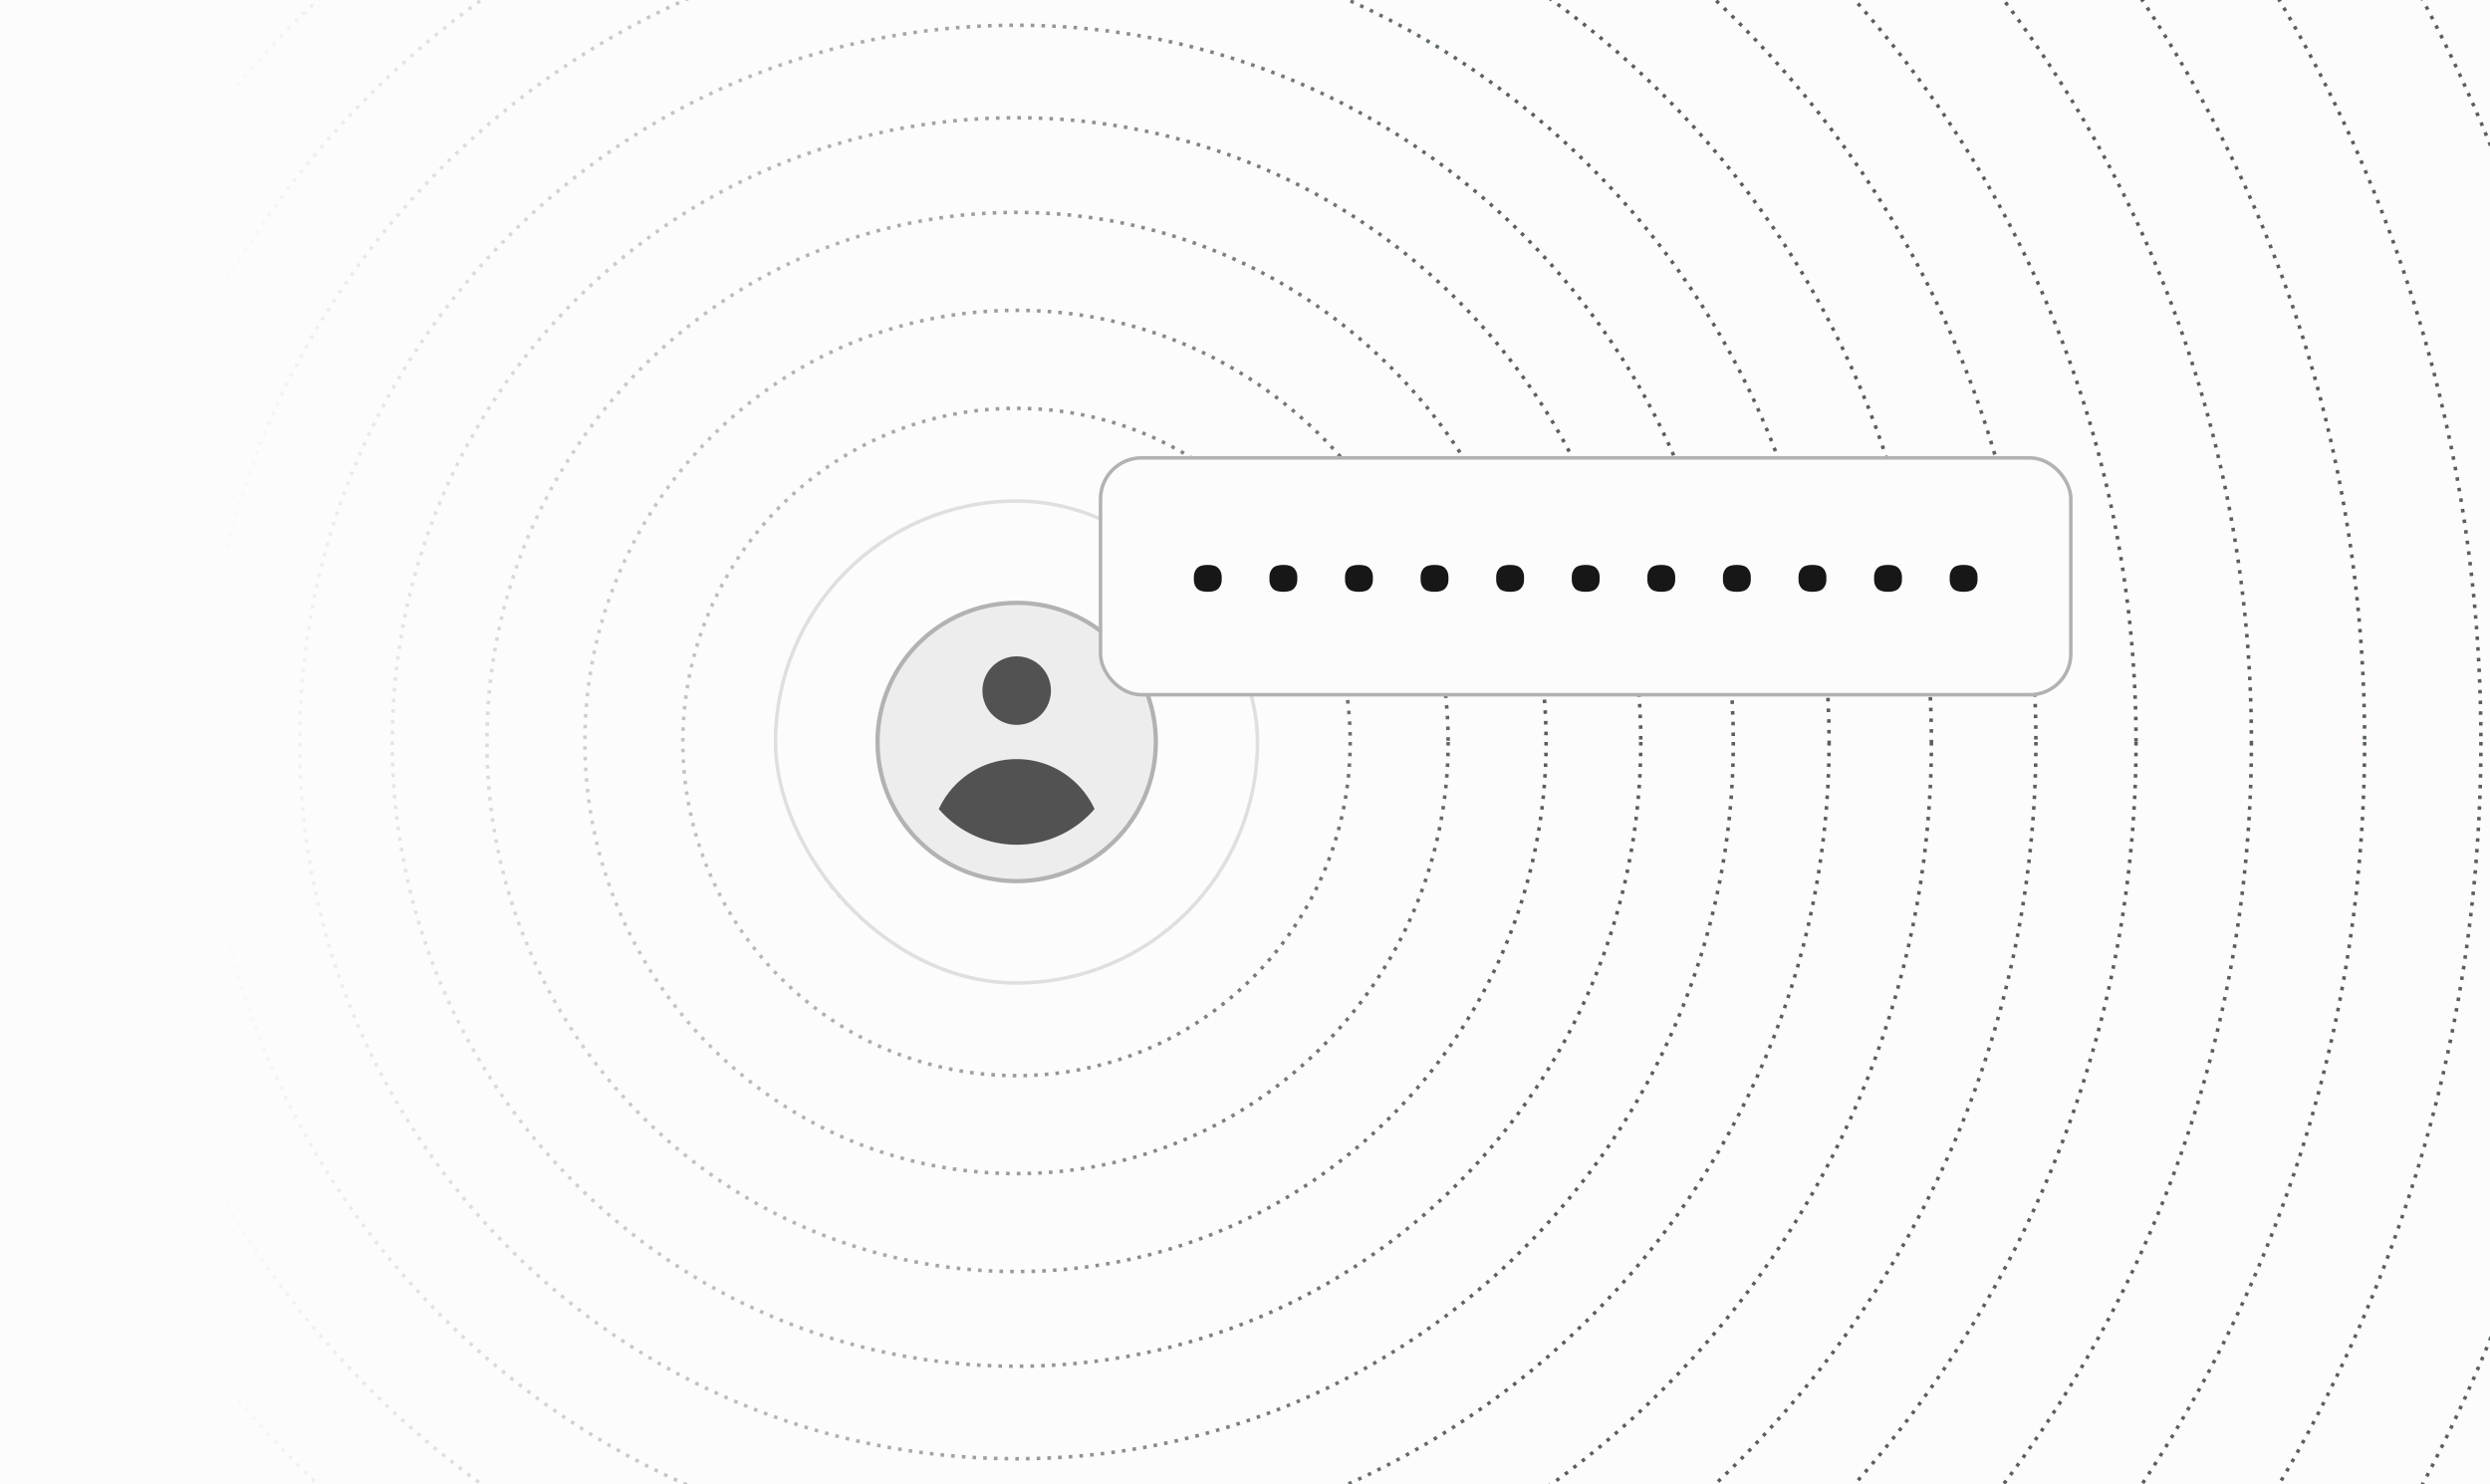 <svg xmlns="http://www.w3.org/2000/svg" width="349" height="208" fill="none" viewBox="0 0 349 208"><rect x="0" y="0" width="349" height="208" fill="#808080" stroke="none"/><g clip-path="url(#a)"><path fill="#fcfcfc" d="M0 0h349v208H0z"/><path stroke="url(#b)" stroke-dasharray=".5 1" stroke-width=".5" d="M175.341 104c0 18.151-14.714 32.865-32.865 32.865S109.61 122.151 109.61 104s14.715-32.865 32.866-32.865S175.341 85.849 175.341 104Z"/><path stroke="url(#c)" stroke-dasharray=".5 1" stroke-width=".5" d="M189.245 104c0 25.83-20.94 46.769-46.769 46.769-25.83 0-46.77-20.939-46.77-46.769s20.94-46.769 46.77-46.769c25.829 0 46.769 20.94 46.769 46.769Z"/><path stroke="url(#d)" stroke-dasharray=".5 1" stroke-width=".5" d="M202.975 104c0 33.413-27.087 60.499-60.499 60.499s-60.5-27.086-60.5-60.499 27.087-60.499 60.5-60.499S202.975 70.587 202.975 104Z"/><path stroke="url(#e)" stroke-dasharray=".5 1" stroke-width=".5" d="M216.705 104c0 40.996-33.234 74.229-74.229 74.229-40.996 0-74.23-33.233-74.23-74.229 0-40.995 33.234-74.229 74.23-74.229 40.995 0 74.229 33.234 74.229 74.229Z"/><path stroke="url(#f)" stroke-dasharray=".5 1" stroke-width=".5" d="M229.976 104c0 48.325-39.175 87.5-87.5 87.5s-87.5-39.175-87.5-87.5 39.175-87.5 87.5-87.5 87.5 39.175 87.5 87.5Z"/><path stroke="url(#g)" stroke-dasharray=".5 1" stroke-width=".5" d="M242.944 104c0 55.487-44.981 100.468-100.468 100.468S42.007 159.487 42.007 104 86.99 3.532 142.476 3.532 242.944 48.512 242.944 104Z"/><path stroke="url(#h)" stroke-dasharray=".5 1" stroke-width=".5" d="M256.369 104c0 62.901-50.992 113.893-113.893 113.893S28.583 166.901 28.583 104 79.574-9.893 142.476-9.893 256.369 41.099 256.369 104Z"/><path stroke="url(#i)" stroke-dasharray=".5 1" stroke-width=".5" d="M270.708 104c0 70.821-57.411 128.233-128.232 128.233S14.243 174.821 14.243 104 71.655-24.233 142.476-24.233 270.708 33.18 270.708 104Z"/><path stroke="url(#j)" stroke-dasharray=".5 1" stroke-width=".5" d="M285.354 104c0 78.909-63.969 142.878-142.878 142.878C63.566 246.878-.402 182.909-.402 104c0-78.91 63.968-142.878 142.878-142.878S285.354 25.091 285.354 104Z"/><path stroke="url(#k)" stroke-dasharray=".5 1" stroke-width=".5" d="M299.389 104c0 86.661-70.253 156.913-156.913 156.913S-14.437 190.661-14.437 104c0-86.66 70.252-156.913 156.913-156.913 86.66 0 156.913 70.252 156.913 156.913Z"/><path stroke="url(#l)" stroke-dasharray=".5 1" stroke-width=".5" d="M315.56 104c0 95.592-77.493 173.084-173.084 173.084S-30.608 199.592-30.608 104 46.884-69.084 142.476-69.084C238.067-69.084 315.56 8.408 315.56 104Z"/><path stroke="url(#m)" stroke-dasharray=".5 1" stroke-width=".5" d="M331.425 104c0 104.354-84.596 188.949-188.949 188.949S-46.474 208.354-46.474 104 38.122-84.95 142.476-84.95 331.425-.353 331.425 104Z"/><path stroke="url(#n)" stroke-dasharray=".5 1" stroke-width=".5" d="M347.727 104c0 113.357-91.894 205.251-205.251 205.251S-62.775 217.357-62.775 104s91.894-205.251 205.251-205.251S347.727-9.357 347.727 104Z"/><path stroke="url(#o)" stroke-dasharray=".5 1" stroke-width=".5" d="M365.292 104c0 123.058-99.758 222.816-222.816 222.816S-80.341 227.058-80.341 104s99.759-222.816 222.817-222.816S365.292-19.058 365.292 104Z"/><path stroke="url(#p)" stroke-dasharray=".5 1" stroke-width=".5" d="M383.711 104c0 133.231-108.005 241.236-241.235 241.236S-98.76 237.231-98.76 104c0-133.23 108.005-241.236 241.236-241.236 133.23 0 241.235 108.005 241.235 241.236Z"/><path stroke="url(#q)" stroke-dasharray=".5 1" stroke-width=".5" d="M399.685 104c0 142.053-115.157 257.209-257.209 257.209S-114.734 246.053-114.734 104 .423-153.209 142.476-153.209c142.052 0 257.209 115.156 257.209 257.209Z"/><rect width="67.549" height="67.549" x="108.701" y="70.226" fill="#fcfcfc" stroke="#dfdfdf" stroke-width=".5" rx="33.774"/><circle cx="142.5" cy="104" r="19.804" fill="#b2b2b2"/><circle cx="142.476" cy="104" r="15.25" fill="#525252"/><path fill="#ededed" fill-rule="evenodd" d="M161.7 104c0 10.604-8.596 19.2-19.2 19.2s-19.2-8.596-19.2-19.2 8.596-19.2 19.2-19.2 19.2 8.596 19.2 19.2m-14.4-7.2a4.8 4.8 0 1 1-9.6 0 4.8 4.8 0 0 1 9.6 0m-4.8 9.6c-4.842 0-9.014 2.868-10.911 6.998A14.37 14.37 0 0 0 142.5 118.4c4.362 0 8.27-1.939 10.911-5.002-1.897-4.13-6.069-6.998-10.911-6.998" clip-rule="evenodd"/><rect width="136" height="33.2" x="154.25" y="64.179" fill="#fcfcfc" stroke="#b2b2b2" stroke-width=".5" rx="5.75"/><path fill="#171717" d="M169.284 82.953q-1.071 0-1.52-.48-.432-.48-.432-1.184v-.448q0-.704.432-1.184.449-.48 1.52-.48 1.072 0 1.504.48.448.48.448 1.184v.448q0 .704-.448 1.184-.432.48-1.504.48m10.594 0q-1.072 0-1.52-.48-.432-.48-.432-1.184v-.448q0-.704.432-1.184.448-.48 1.52-.48t1.504.48q.448.48.448 1.184v.448q0 .704-.448 1.184-.432.48-1.504.48m10.594 0q-1.072 0-1.52-.48-.432-.48-.432-1.184v-.448q0-.704.432-1.184.448-.48 1.52-.48t1.504.48q.448.48.448 1.184v.448q0 .704-.448 1.184-.432.48-1.504.48m10.594 0q-1.073 0-1.52-.48-.432-.48-.432-1.184v-.448q0-.704.432-1.184.447-.48 1.52-.48 1.071 0 1.504.48.447.48.448 1.184v.448q0 .704-.448 1.184-.433.48-1.504.48m10.593 0q-1.071 0-1.52-.48-.432-.48-.432-1.184v-.448q0-.704.432-1.184.449-.48 1.52-.48 1.072 0 1.504.48.448.48.448 1.184v.448q0 .704-.448 1.184-.432.48-1.504.48m10.594 0q-1.072 0-1.52-.48-.432-.48-.432-1.184v-.448q0-.704.432-1.184.448-.48 1.52-.48t1.504.48q.448.48.448 1.184v.448q0 .704-.448 1.184-.432.48-1.504.48m10.594 0q-1.072 0-1.52-.48-.432-.48-.432-1.184v-.448q0-.704.432-1.184.448-.48 1.52-.48t1.504.48q.448.48.448 1.184v.448q0 .704-.448 1.184-.432.48-1.504.48m10.594 0q-1.073 0-1.52-.48-.432-.48-.432-1.184v-.448q0-.704.432-1.184.447-.48 1.52-.48 1.071 0 1.504.48.447.48.448 1.184v.448q0 .704-.448 1.184-.433.48-1.504.48m10.593 0q-1.071 0-1.52-.48-.432-.48-.432-1.184v-.448q0-.704.432-1.184.449-.48 1.52-.48 1.072 0 1.504.48.448.48.448 1.184v.448q0 .704-.448 1.184-.432.48-1.504.48m10.594 0q-1.072 0-1.52-.48-.432-.48-.432-1.184v-.448q0-.704.432-1.184.448-.48 1.52-.48t1.504.48q.448.48.448 1.184v.448q0 .704-.448 1.184-.432.48-1.504.48m10.594 0q-1.072 0-1.52-.48-.432-.48-.432-1.184v-.448q0-.704.432-1.184.448-.48 1.52-.48t1.504.48q.448.48.448 1.184v.448q0 .704-.448 1.184-.432.48-1.504.48"/></g><defs><linearGradient id="b" x1="211.508" x2="29.463" y1="24.098" y2="24.098" gradientUnits="userSpaceOnUse"><stop stop-color="#575e61"/><stop offset="1" stop-color="#575e61" stop-opacity="0"/></linearGradient><linearGradient id="c" x1="211.508" x2="29.463" y1="24.098" y2="24.098" gradientUnits="userSpaceOnUse"><stop stop-color="#575e61"/><stop offset="1" stop-color="#575e61" stop-opacity="0"/></linearGradient><linearGradient id="d" x1="211.508" x2="29.463" y1="24.098" y2="24.098" gradientUnits="userSpaceOnUse"><stop stop-color="#575e61"/><stop offset="1" stop-color="#575e61" stop-opacity="0"/></linearGradient><linearGradient id="e" x1="211.508" x2="29.463" y1="24.098" y2="24.098" gradientUnits="userSpaceOnUse"><stop stop-color="#575e61"/><stop offset="1" stop-color="#575e61" stop-opacity="0"/></linearGradient><linearGradient id="f" x1="211.508" x2="29.463" y1="24.098" y2="24.098" gradientUnits="userSpaceOnUse"><stop stop-color="#575e61"/><stop offset="1" stop-color="#575e61" stop-opacity="0"/></linearGradient><linearGradient id="g" x1="211.508" x2="29.463" y1="24.098" y2="24.098" gradientUnits="userSpaceOnUse"><stop stop-color="#575e61"/><stop offset="1" stop-color="#575e61" stop-opacity="0"/></linearGradient><linearGradient id="h" x1="211.508" x2="29.463" y1="24.098" y2="24.098" gradientUnits="userSpaceOnUse"><stop stop-color="#575e61"/><stop offset="1" stop-color="#575e61" stop-opacity="0"/></linearGradient><linearGradient id="i" x1="211.508" x2="29.463" y1="24.098" y2="24.098" gradientUnits="userSpaceOnUse"><stop stop-color="#575e61"/><stop offset="1" stop-color="#575e61" stop-opacity="0"/></linearGradient><linearGradient id="j" x1="211.508" x2="29.463" y1="24.098" y2="24.098" gradientUnits="userSpaceOnUse"><stop stop-color="#575e61"/><stop offset="1" stop-color="#575e61" stop-opacity="0"/></linearGradient><linearGradient id="k" x1="211.508" x2="29.463" y1="24.098" y2="24.098" gradientUnits="userSpaceOnUse"><stop stop-color="#575e61"/><stop offset="1" stop-color="#575e61" stop-opacity="0"/></linearGradient><linearGradient id="l" x1="211.508" x2="29.463" y1="24.098" y2="24.098" gradientUnits="userSpaceOnUse"><stop stop-color="#575e61"/><stop offset="1" stop-color="#575e61" stop-opacity="0"/></linearGradient><linearGradient id="m" x1="211.508" x2="29.463" y1="24.098" y2="24.098" gradientUnits="userSpaceOnUse"><stop stop-color="#575e61"/><stop offset="1" stop-color="#575e61" stop-opacity="0"/></linearGradient><linearGradient id="n" x1="211.508" x2="29.463" y1="24.098" y2="24.098" gradientUnits="userSpaceOnUse"><stop stop-color="#575e61"/><stop offset="1" stop-color="#575e61" stop-opacity="0"/></linearGradient><linearGradient id="o" x1="211.508" x2="29.463" y1="24.098" y2="24.098" gradientUnits="userSpaceOnUse"><stop stop-color="#575e61"/><stop offset="1" stop-color="#575e61" stop-opacity="0"/></linearGradient><linearGradient id="p" x1="211.508" x2="29.463" y1="24.098" y2="24.098" gradientUnits="userSpaceOnUse"><stop stop-color="#575e61"/><stop offset="1" stop-color="#575e61" stop-opacity="0"/></linearGradient><linearGradient id="q" x1="211.508" x2="29.463" y1="24.098" y2="24.098" gradientUnits="userSpaceOnUse"><stop stop-color="#575e61"/><stop offset="1" stop-color="#575e61" stop-opacity="0"/></linearGradient><clipPath id="a"><path fill="#fff" d="M0 0h349v208H0z"/></clipPath></defs></svg>